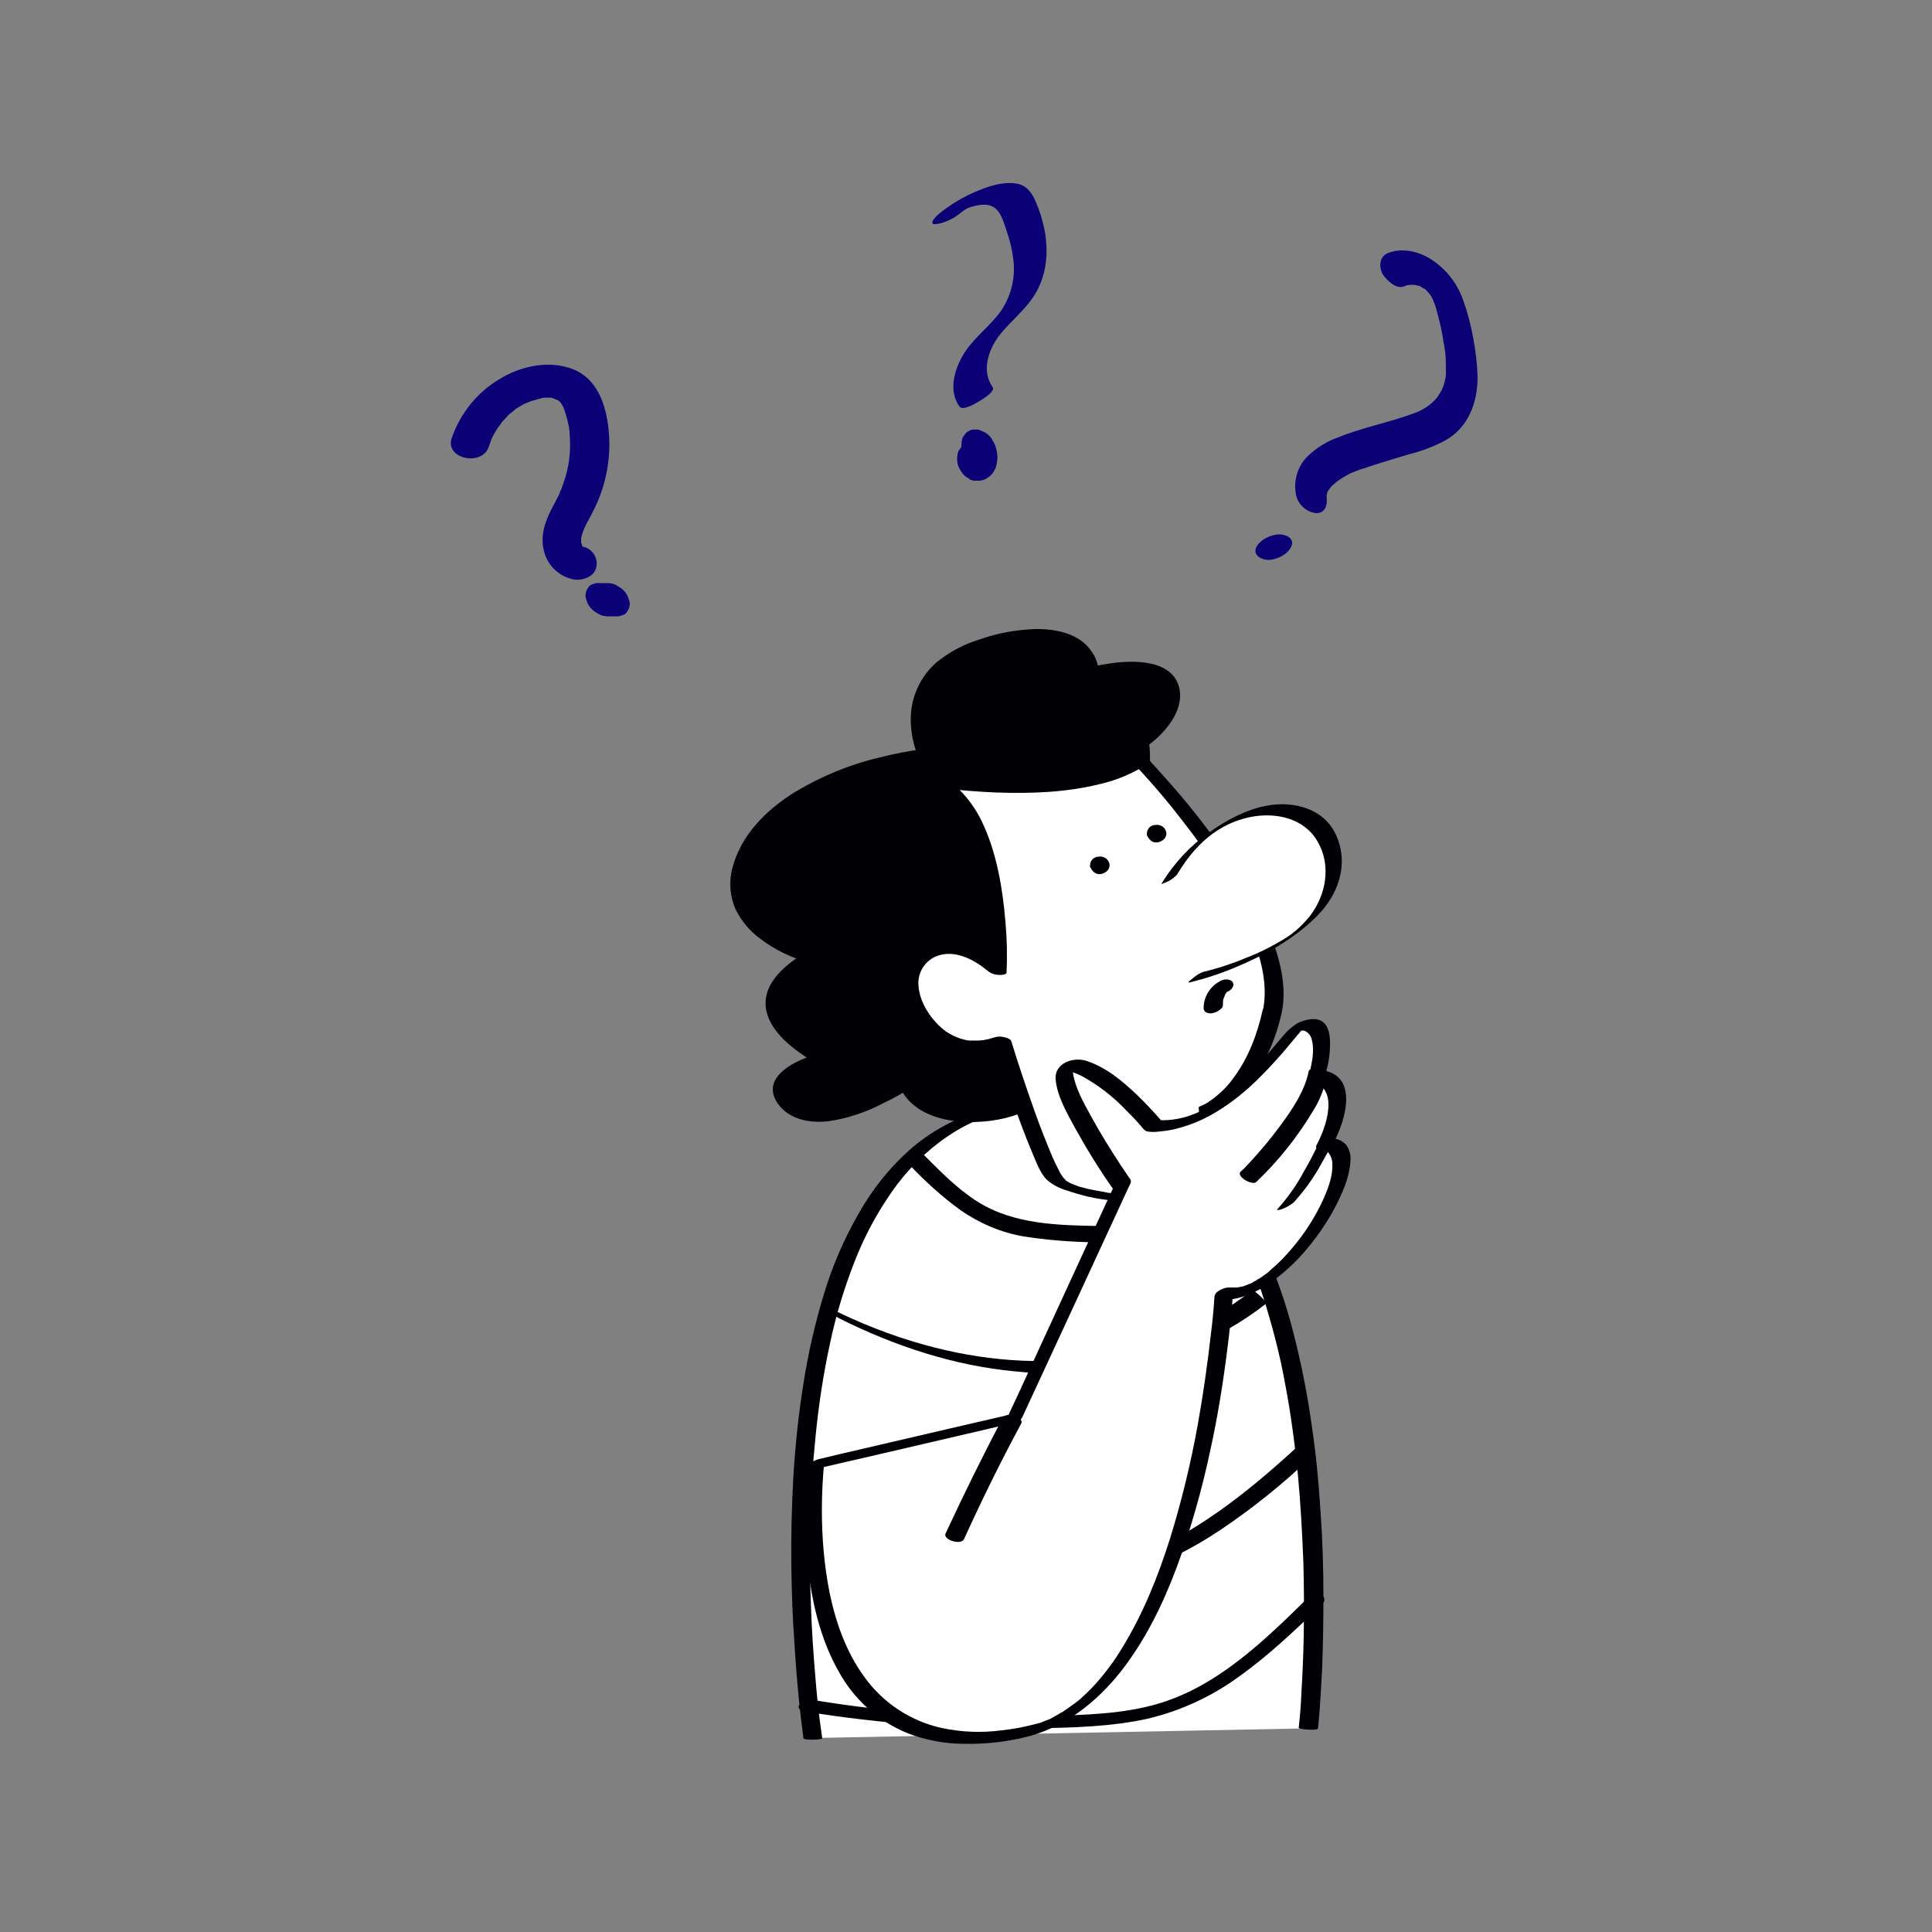 <svg width="429" height="429" viewBox="0 0 429 429" fill="none" xmlns="http://www.w3.org/2000/svg">
<rect x="0" y="0" width="429" height="429" fill="#808080" stroke="none"/>
<g clip-path="url(#clip0_36_1363)">
<path d="M180.437 385.928C180.437 385.928 159.76 247.19 232.261 244.787C304.762 242.385 290.347 383.783 290.347 383.783" fill="white"/>
<path d="M182.582 386.014C182.411 384.813 182.239 383.526 182.068 382.325C181.639 378.979 181.295 375.547 181.038 372.2C180.609 367.224 180.266 362.162 180.094 357.1C179.837 351.008 179.751 344.916 179.923 338.738C180.008 332.046 180.437 325.354 181.124 318.661C181.81 311.797 182.84 305.019 184.298 298.327C185.671 291.806 187.645 285.371 190.133 279.193C192.449 273.445 195.538 267.953 199.228 262.977C202.831 258.258 207.207 254.225 212.269 251.137C217.589 247.962 223.509 246.074 229.687 245.388C231.231 245.216 232.775 245.131 234.32 245.131H235.092H235.778C236.293 245.131 235.693 245.131 236.036 245.131C236.379 245.131 236.808 245.131 237.237 245.216C237.409 245.216 237.666 245.216 237.838 245.302H238.181C239.639 245.474 241.184 245.731 242.642 245.989C244.015 246.332 245.474 246.675 246.847 247.19C252.338 249.077 257.4 252.08 261.69 256.027C266.066 260.146 269.755 264.865 272.672 270.098C275.847 275.675 278.421 281.596 280.394 287.687C282.454 294.122 284.17 300.643 285.371 307.336C286.658 314.028 287.516 320.72 288.202 327.499C288.803 333.934 289.146 340.283 289.403 346.718C289.575 352.295 289.575 357.786 289.489 363.363C289.403 367.567 289.232 371.771 288.974 375.89C288.889 378.206 288.717 380.523 288.46 382.84C288.46 383.183 288.374 383.44 288.374 383.698C288.374 383.955 292.578 384.384 292.664 383.783C292.75 382.496 292.921 381.295 293.007 380.008C293.264 376.576 293.436 373.23 293.608 369.798C293.779 364.736 293.865 359.674 293.865 354.611C293.865 348.52 293.693 342.342 293.264 336.25C292.835 329.472 292.235 322.78 291.205 316.087C290.261 309.309 288.889 302.531 287.173 295.838C285.542 289.403 283.312 283.054 280.566 276.962C278.078 271.3 274.817 265.98 270.956 261.175C263.234 251.394 251.651 245.302 239.21 244.616C232.003 243.929 224.71 244.616 217.76 246.589C211.926 248.391 206.521 251.308 201.973 255.341C197.426 259.373 193.651 264.178 190.648 269.498C187.387 275.161 184.813 281.167 182.926 287.43C180.952 293.951 179.408 300.643 178.378 307.421C177.263 314.285 176.576 321.235 176.147 328.099C175.804 334.62 175.633 341.227 175.718 347.747C175.804 353.496 175.976 359.159 176.405 364.907C176.662 369.197 177.005 373.487 177.434 377.777C177.692 380.18 177.949 382.582 178.292 384.985L178.378 385.928C178.378 386.529 182.582 386.272 182.582 386.014Z" fill="#000005"/>
<path d="M201.716 239.983C201.716 239.983 182.668 252.509 175.89 245.474C169.112 238.438 183.269 235.006 183.269 235.006C183.269 235.006 160.875 224.11 180.695 212.355C180.695 212.355 157.786 206.521 166.709 188.674C175.633 170.828 206.349 167.567 206.349 167.567C206.349 167.567 197.941 149.12 220.42 142.771C242.9 136.422 242.299 149.807 242.299 149.807C242.299 149.807 256.628 145.603 259.631 151.866C262.634 158.129 253.367 164.908 253.367 164.908C253.367 164.908 256.971 184.899 237.151 189.875L228.485 220.334C228.485 220.334 238.352 226.169 234.92 237.666C231.488 249.163 205.663 252.338 201.716 239.983Z" fill="#000005"/>
<path d="M200.257 238.953C195.796 241.956 190.905 244.273 185.671 245.731C184.899 245.903 184.127 246.074 183.269 246.16C182.84 246.246 182.411 246.246 182.068 246.246C181.896 246.246 181.639 246.246 181.467 246.246C181.896 246.246 181.295 246.246 181.124 246.246L180.437 246.16C180.008 246.16 180.695 246.246 180.266 246.16L179.751 246.074L179.494 245.989C179.15 245.903 179.751 246.074 179.494 245.989C178.893 245.817 178.292 245.474 177.863 245.045C176.92 244.273 175.976 242.814 176.233 241.441C176.576 240.326 177.263 239.382 178.292 238.781C178.378 238.696 178.807 238.438 179.15 238.267C179.494 238.095 179.923 237.838 180.266 237.666C180.609 237.494 180.952 237.323 181.295 237.237L181.81 237.065C181.467 237.237 181.896 237.065 181.982 236.98C182.668 236.722 183.44 236.465 184.213 236.293C185.671 235.95 185.585 234.663 184.384 234.062L183.784 233.805C183.526 233.719 183.097 233.462 183.526 233.719L182.668 233.204C181.21 232.346 179.837 231.317 178.55 230.201C177.177 229 176.062 227.542 175.204 225.911C174.346 224.281 174.26 222.308 174.86 220.592C176.062 217.417 179.15 215.186 181.982 213.556C183.355 212.784 182.325 211.583 181.21 211.325C180.952 211.24 180.695 211.154 180.437 211.154C180.18 211.154 179.408 210.811 180.094 211.068L178.979 210.639C178.121 210.296 177.177 209.867 176.319 209.438C175.375 209.009 174.431 208.494 173.573 207.893C169.198 205.062 166.023 200.686 166.709 195.023C167.567 188.074 172.801 182.411 178.378 178.636C183.784 175.204 189.79 172.63 196.053 171.085C197.512 170.742 198.884 170.313 200.343 170.056C200.944 169.884 201.544 169.798 202.231 169.712L203.089 169.541L203.432 169.455C204.461 169.283 205.577 169.112 206.606 169.026C207.207 168.94 208.666 168.511 208.237 167.567C205.834 162.334 206.177 155.47 209.953 150.751C214.071 145.603 221.45 143.543 227.713 142.685C229.172 142.514 230.545 142.428 232.003 142.514C232.261 142.514 232.604 142.514 232.861 142.6C233.119 142.685 233.719 142.685 233.548 142.685C233.376 142.685 234.062 142.771 234.148 142.857C234.406 142.943 234.663 143.029 235.006 143.114C235.521 143.286 234.92 143.029 235.349 143.2L235.95 143.458L236.465 143.715C236.036 143.543 236.636 143.801 236.808 143.887C237.151 144.144 237.409 144.316 237.752 144.573C237.409 144.316 237.838 144.659 237.923 144.745L238.352 145.174C238.61 145.431 238.781 145.774 239.039 146.117C239.039 146.203 239.125 146.375 239.039 146.032L239.21 146.289L239.382 146.718C239.639 147.233 239.811 147.833 239.897 148.348C239.897 148.434 239.983 148.606 239.983 148.691C239.983 148.606 240.068 149.035 239.983 148.691C239.983 148.777 239.983 149.035 240.068 149.206C240.068 149.378 240.068 149.549 240.068 149.721C239.983 151.094 242.299 151.351 243.157 151.094C244.358 150.751 245.56 150.493 246.761 150.236C246.503 150.322 247.104 150.15 246.761 150.236L247.104 150.15C247.447 150.064 247.705 150.064 247.962 150.064C248.563 149.978 249.249 149.893 249.85 149.893C250.45 149.893 251.222 149.807 251.566 149.807C251.909 149.807 252.767 149.893 253.367 149.893L253.882 149.978H253.968C254.225 150.064 254.483 150.064 254.74 150.15L255.169 150.236C254.826 150.15 255.169 150.236 255.255 150.236C255.512 150.322 255.856 150.493 256.113 150.579C255.941 150.493 256.456 150.836 256.542 150.922C256.714 151.008 256.799 151.18 256.971 151.351C257.314 151.78 257.572 152.295 257.743 152.81C258.601 155.47 257.143 158.215 255.598 160.189C254.397 161.647 253.024 163.02 251.48 164.135C251.222 164.393 251.051 164.736 251.137 165.079V165.251C251.137 165.594 251.137 164.908 251.137 165.422C251.137 165.937 251.222 166.538 251.308 167.053C251.394 168.94 251.308 170.828 250.965 172.63C250.279 177.863 247.361 182.582 242.986 185.585C241.613 186.529 240.068 187.301 238.524 187.816C237.323 188.245 235.178 188.331 234.749 189.704C234.406 190.905 234.062 192.106 233.719 193.222L229.343 208.666L226.083 219.991C225.997 220.334 226.426 220.849 226.598 220.935C227.198 221.278 227.799 221.707 228.314 222.222C228.4 222.308 228.743 222.565 228.485 222.394L228.914 222.737C229.258 223.08 229.515 223.337 229.772 223.681C230.373 224.367 230.888 225.139 231.403 225.911C233.633 229.687 233.977 235.092 231.832 238.953C230.03 242.042 226.598 244.101 223.423 245.131C221.536 245.817 219.562 246.16 217.589 246.332C216.645 246.418 215.787 246.418 214.843 246.418C214.328 246.418 213.814 246.332 213.299 246.332L212.527 246.246H212.355L212.012 246.16C211.497 246.074 210.896 245.903 210.382 245.817C210.124 245.731 209.953 245.731 209.695 245.645C209.438 245.56 209.953 245.731 209.609 245.645L209.266 245.474C208.408 245.131 207.55 244.702 206.778 244.187C205.234 243.071 204.118 241.527 203.518 239.811C203.003 238.181 198.713 238.352 199.313 240.154C202.402 249.506 215.101 250.193 223.08 248.305C227.284 247.276 231.66 245.302 234.406 241.956C237.666 238.009 238.181 232.089 236.207 227.37C234.835 224.11 232.604 221.364 229.601 219.476L230.116 220.42L237.666 193.736L238.781 189.961L237.666 190.991C243.929 189.361 249.678 185.843 252.767 179.923C254.654 176.062 255.512 171.857 255.341 167.567C255.341 166.624 255.255 165.594 255.083 164.65L254.826 165.594C258.601 162.848 262.977 157.872 261.862 152.81C260.403 146.375 251.566 146.546 246.503 147.319C244.616 147.576 242.728 147.919 240.926 148.52L244.015 149.893C244.015 148.005 243.5 146.203 242.385 144.659C239.725 140.626 234.32 139.597 229.772 139.682C225.654 139.854 221.621 140.54 217.76 141.913C214.243 142.943 210.982 144.659 208.065 146.975C204.376 150.15 202.231 154.783 202.231 159.674C202.231 162.419 202.745 165.165 203.775 167.739L205.405 166.28C202.059 166.709 198.713 167.31 195.452 168.168C188.76 169.712 182.325 172.372 176.491 175.89C170.141 179.837 164.479 185.414 162.591 192.878C161.819 195.881 162.076 199.142 163.363 201.973C164.65 204.547 166.452 206.692 168.769 208.408C172.029 210.896 175.718 212.698 179.665 213.728L178.893 211.497C174.088 214.328 168.425 219.047 170.399 225.311C171.686 229.258 175.289 232.261 178.636 234.491C179.579 235.178 180.609 235.693 181.724 236.207L181.896 233.977C177.177 235.092 168.511 239.039 172.715 245.045C175.204 248.563 179.665 249.421 183.784 248.992C188.074 248.391 192.192 247.018 195.967 245.045C198.37 243.929 200.6 242.642 202.831 241.184C205.319 239.639 201.716 238.009 200.257 238.953Z" fill="#000005"/>
<path d="M282.454 224.539C287.087 203.518 253.024 168.683 253.024 168.683C239.725 178.207 209.609 174.002 209.609 174.002C222.823 184.47 221.278 215.358 221.278 215.358C209.781 205.748 196.739 212.269 203.518 223.852C210.296 235.435 222.479 231.145 222.479 231.145C222.479 231.145 230.716 257.572 234.234 261.776C237.752 265.98 271.814 273.445 268.211 246.418C268.211 246.418 278.421 242.9 282.454 224.539Z" fill="white"/>
<path d="M284.599 224.882C285.542 220.334 284.77 215.615 283.397 211.24C281.681 206.092 279.451 201.201 276.619 196.654C271.557 188.331 265.637 180.437 259.116 173.144C257.743 171.6 256.37 170.056 254.912 168.511C253.796 167.653 252.252 167.482 251.051 168.082C245.474 172.029 238.095 173.144 231.488 173.659C225.397 174.088 219.219 174.002 213.127 173.402L211.583 173.23H211.24H211.411L210.896 173.144L209.867 173.059C209.524 172.973 206.692 173.059 207.808 174.002C213.299 178.464 215.873 185.757 217.331 192.449C218.618 198.627 219.305 204.89 219.305 211.154C219.305 212.441 219.305 213.728 219.219 215.015L223.252 215.272C219.047 211.84 213.728 209.524 208.237 209.867C204.461 210.124 200.6 212.012 199.742 215.959C198.799 220.506 201.887 225.397 205.062 228.228C208.322 231.059 212.527 232.69 216.817 232.775C219.305 232.947 221.793 232.604 224.195 231.832L220.334 230.974C221.879 235.778 223.423 240.583 225.139 245.388C226.426 248.906 227.713 252.424 229.172 255.856C230.03 257.829 230.888 260.403 232.432 261.947C233.805 263.149 235.349 263.921 237.151 264.436C239.725 265.294 242.299 265.98 244.959 266.323C250.622 267.181 257.057 267.095 262.291 264.607C265.122 263.32 267.439 261.089 268.811 258.344C270.613 254.74 270.699 250.622 270.184 246.675L269.841 247.018C271.3 246.418 272.587 245.645 273.702 244.616C276.791 241.956 279.279 238.696 280.995 235.006C282.625 231.832 283.826 228.4 284.599 224.882C284.856 223.766 280.652 222.994 280.394 224.195C279.193 229.601 277.22 234.92 273.874 239.382C272.243 241.699 270.098 243.586 267.782 245.045C267.353 245.302 266.924 245.474 266.495 245.645C266.323 245.731 266.152 245.817 266.152 245.989C266.924 251.995 265.98 258.687 260.575 262.291C258.43 263.663 256.113 264.436 253.625 264.779C253.11 264.865 253.282 264.865 252.938 264.865L251.909 264.95C251.222 265.036 250.536 265.036 249.85 265.036H249.163C248.906 265.036 248.563 265.036 248.305 265.036C247.619 265.036 246.847 264.95 246.16 264.865C246.761 264.95 245.903 264.865 245.731 264.779L244.787 264.607C244.101 264.521 243.5 264.35 242.9 264.264C242.385 264.178 242.728 264.264 242.9 264.264L242.471 264.178L241.613 264.007C241.098 263.835 240.583 263.749 239.983 263.578L239.639 263.492C239.725 263.492 240.154 263.663 239.639 263.492L238.953 263.234C238.524 263.063 238.095 262.891 237.666 262.72C237.237 262.548 237.923 262.891 237.494 262.634L237.065 262.376C236.894 262.291 236.808 262.205 236.636 262.119C236.465 262.033 236.293 261.862 236.722 262.119L236.551 261.947C236.036 261.518 235.693 260.918 235.349 260.317C234.749 259.202 234.234 258.086 233.719 256.971C232.346 253.711 231.059 250.45 229.858 247.104C227.971 241.784 226.169 236.465 224.539 231.145C224.367 230.63 223.252 230.373 222.908 230.287C222.222 230.116 221.45 230.116 220.763 230.373C220.42 230.459 221.192 230.287 220.763 230.373C220.334 230.459 220.163 230.545 219.905 230.63C219.648 230.716 219.133 230.802 218.704 230.888C218.533 230.888 218.447 230.974 218.275 230.974C217.932 230.974 217.589 231.059 217.331 231.059C217.246 231.059 216.388 231.059 216.817 231.059C216.473 231.059 216.13 231.059 215.787 231.059H215.272C215.701 231.059 215.272 231.059 215.186 231.059L214.672 230.974L214.243 230.888C212.784 230.545 211.411 229.944 210.124 229.086C207.035 226.855 204.204 222.823 203.947 218.876C203.689 215.873 205.491 213.127 208.322 212.183C212.269 210.896 216.388 213.127 219.476 215.701C220.163 216.216 220.935 216.473 221.793 216.473C222.136 216.473 223.423 216.559 223.509 215.959C223.681 212.183 223.595 208.408 223.252 204.633C222.651 197.512 221.45 190.133 218.533 183.526C216.988 179.923 214.672 176.662 211.669 174.088L209.609 175.032C213.47 175.547 217.417 175.804 221.278 175.976C228.829 176.233 236.551 175.976 243.929 174.174C247.876 173.316 251.737 171.686 255.083 169.455L251.222 169.026C255.169 173.144 258.859 177.434 262.291 181.896C268.811 190.219 275.075 199.228 278.593 209.266C280.309 214.071 281.51 219.391 280.394 224.539C280.137 225.311 284.341 226.083 284.599 224.882Z" fill="#000005"/>
<path d="M242.042 192.449C242.042 192.449 242.986 194.938 245.216 193.822C247.447 192.707 246.16 189.875 243.929 190.219C242.9 190.219 242.042 191.077 242.042 192.192C242.042 192.192 242.042 192.364 242.042 192.449Z" fill="#000005"/>
<path d="M254.654 185.414C254.654 185.414 255.598 187.902 257.829 186.787C260.06 185.671 258.773 182.84 256.542 183.183C255.512 183.183 254.654 184.041 254.654 185.156C254.654 185.242 254.654 185.328 254.654 185.414Z" fill="#000005"/>
<path d="M265.723 216.988C265.723 216.988 296.954 209.609 296.267 192.192C295.581 174.775 271.385 175.804 259.802 195.195" fill="white"/>
<path d="M264.007 218.189C267.524 217.331 270.956 216.216 274.217 214.843C280.823 212.098 287.43 208.494 292.492 203.346C297.125 198.713 299.528 192.02 296.782 185.671C294.208 179.579 287.344 177.778 281.338 178.893C276.705 179.751 272.415 182.068 268.64 184.727C264.35 187.73 260.66 191.677 257.915 196.225C257.743 196.482 259.288 195.71 259.373 195.71C260.146 195.281 260.918 194.766 261.433 194.08C265.294 187.645 270.442 182.84 277.82 181.381C283.312 180.352 289.575 181.639 292.578 186.872C295.667 192.192 294.466 198.799 290.776 203.518C289.832 204.633 288.889 205.663 287.773 206.606C287.344 206.95 286.915 207.293 286.572 207.55L286.057 207.893C286.4 207.636 285.886 208.065 285.8 208.065L285.457 208.322H285.371L285.028 208.58C282.711 209.953 280.309 211.24 277.735 212.269C274.303 213.728 270.871 214.929 267.267 215.787C266.409 216.044 265.637 216.559 264.95 217.16C264.607 217.417 264.264 217.675 263.921 218.018C264.092 217.932 263.835 218.275 264.007 218.189Z" fill="#000005"/>
<path d="M271.557 223.08C271.557 222.651 271.557 222.222 271.643 221.793L271.557 222.222C271.643 221.707 271.9 221.278 272.072 220.849L271.814 221.192C271.986 220.849 272.243 220.506 272.501 220.249L272.158 220.592C272.329 220.334 272.587 220.163 272.844 219.991L272.415 220.334C272.501 220.249 272.672 220.163 272.844 220.077C273.273 219.82 273.616 219.476 273.788 219.047C273.959 218.704 273.874 218.275 273.616 217.932C272.844 217.246 271.557 217.417 270.785 217.932C268.64 219.133 267.267 221.364 267.267 223.852C267.267 224.882 268.468 225.139 269.24 224.968C269.755 224.882 270.356 224.624 270.785 224.281C271.3 223.938 271.557 223.595 271.557 223.08Z" fill="#000005"/>
<path d="M202.145 258.859C205.577 262.462 209.266 265.808 213.299 268.726C217.503 271.643 222.308 273.702 227.37 274.56C232.432 275.332 237.58 275.761 242.728 275.847C247.619 276.104 252.509 275.847 257.314 275.246C262.634 274.56 267.696 272.758 272.158 269.755C272.844 269.24 273.016 268.211 272.501 267.524C272.415 267.439 272.329 267.353 272.243 267.267C271.385 266.495 270.184 266.409 269.24 267.095C261.947 272.072 252.767 272.501 244.187 272.243C234.92 272.072 225.139 271.9 217.074 266.838C212.612 264.007 208.923 260.231 205.234 256.542C203.689 254.826 200.257 256.885 202.145 258.859Z" fill="#000005"/>
<path d="M186.358 292.75C198.541 298.841 211.669 303.217 225.311 304.504C238.095 305.877 250.965 304.247 262.977 299.699C269.584 297.211 275.761 293.693 281.338 289.318C281.338 289.318 278.507 286.229 277.992 286.572C268.125 294.208 256.542 299.27 244.187 301.158C231.145 303.303 217.76 302.102 205.148 298.584C197.769 296.525 190.562 293.693 183.698 290.176C182.926 289.832 184.041 290.862 184.127 290.948C184.813 291.72 185.585 292.321 186.358 292.75Z" fill="#000005"/>
<path d="M182.926 354.611C198.284 355.555 213.642 356.327 228.914 354.611C236.379 353.753 243.844 352.123 250.965 349.721C258.086 347.233 264.779 343.886 271.042 339.682C278.078 334.963 284.684 329.644 290.862 323.809C292.492 322.265 288.631 320.72 287.43 321.836C276.619 331.703 264.95 340.969 251.137 346.203C237.323 351.437 222.308 352.81 207.636 352.81C199.142 352.81 190.733 352.295 182.239 351.78C181.467 351.78 180.352 352.209 180.523 353.153C180.695 354.097 182.153 354.611 182.926 354.611Z" fill="#000005"/>
<path d="M178.55 380.008C195.538 382.754 212.698 384.041 229.858 383.783C238.181 383.612 246.675 383.44 254.826 381.638C262.119 379.922 268.983 376.748 274.989 372.372C281.767 367.567 287.773 361.819 293.693 356.07C294.122 355.641 294.208 354.955 293.865 354.526C293.693 354.354 293.522 354.268 293.35 354.182C292.321 353.839 291.205 354.097 290.347 354.869C280.652 364.393 270.098 374.689 256.628 378.464C248.992 380.609 240.926 380.78 233.033 381.038C224.71 381.295 216.388 381.124 208.065 380.609C198.713 380.008 189.446 378.979 180.266 377.434C179.236 377.263 178.121 377.692 177.52 378.55C176.92 379.236 177.778 379.922 178.55 380.008Z" fill="#000005"/>
<path d="M225.139 315.058L249.163 262.977C242.213 253.11 231.231 234.663 238.867 236.379C246.503 238.095 256.199 249.764 256.199 249.764C273.187 250.536 286.057 228.743 288.631 227.799C296.353 224.968 292.406 238.696 292.406 238.696C301.415 240.24 294.294 253.796 294.294 253.796C306.22 253.968 286.229 288.803 271.9 287.087C271.9 287.087 266.581 376.576 227.456 384.727C172.115 396.224 181.295 325.268 181.295 325.268L225.139 315.058Z" fill="white"/>
<path d="M227.027 314.629L237.752 291.463L250.708 263.406C250.879 263.149 250.965 262.891 251.051 262.634C251.222 262.291 251.051 261.862 250.793 261.604C250.193 260.746 249.592 259.802 248.992 258.944C246.589 255.255 244.273 251.566 242.128 247.619C240.583 244.787 238.781 241.613 238.267 238.352C238.181 237.923 238.181 237.409 238.267 236.98C238.267 237.065 238.267 236.636 238.352 236.636C238.267 236.636 238.181 236.894 238.095 236.98C237.666 237.323 237.237 237.58 236.722 237.752C236.293 237.752 237.065 237.666 236.722 237.752C237.151 237.752 236.379 237.666 236.808 237.752C237.065 237.752 237.409 237.838 237.666 237.923C238.524 238.181 239.382 238.524 240.24 238.953C243.844 240.926 247.19 243.5 250.021 246.503C251.051 247.533 252.166 248.648 253.11 249.764C253.539 250.193 254.054 251.051 254.654 251.222C255.598 251.394 256.628 251.394 257.657 251.222C258.773 251.137 259.802 250.965 260.918 250.708C263.063 250.193 265.208 249.421 267.181 248.477C270.871 246.675 274.217 244.273 277.306 241.527C279.965 239.125 282.454 236.465 284.856 233.719L287.516 230.545C287.859 230.116 288.202 229.687 288.545 229.343L288.717 229.086C288.46 229.343 288.974 228.743 288.717 229.086L289.232 228.657C289.403 228.485 289.747 228.228 289.146 228.657C289.661 228.314 288.46 229 288.545 229C288.889 228.829 289.318 228.743 289.747 228.914C290.519 229.258 291.119 230.03 291.291 230.888C291.892 233.119 291.377 235.693 290.862 237.923C290.776 238.267 290.69 238.696 290.605 239.039C290.605 239.21 290.347 239.897 290.519 239.21C290.433 239.639 290.433 239.983 290.948 240.068C297.64 241.355 294.466 250.364 292.321 254.311C291.977 254.998 292.664 255.169 293.179 255.169C292.835 255.169 293.522 255.255 293.693 255.255C293.865 255.255 294.037 255.341 294.122 255.341C294.466 255.512 294.723 255.684 294.98 255.941C295.495 256.628 295.838 257.486 295.838 258.344C296.01 261.004 294.98 263.663 293.951 266.066C291.72 271.042 288.631 275.504 284.856 279.451C284.17 280.137 283.569 280.738 282.883 281.338C282.539 281.596 282.282 281.853 281.939 282.196C281.424 282.625 281.596 282.539 281.081 282.883C280.566 283.226 280.309 283.483 279.88 283.741L279.279 284.084C278.936 284.255 279.451 283.998 279.022 284.255C278.593 284.513 278.249 284.684 277.82 284.942L277.563 285.028C277.306 285.199 277.906 284.856 277.563 285.028L276.962 285.285L276.276 285.542C275.933 285.628 276.533 285.542 276.019 285.628C275.504 285.714 275.246 285.8 274.817 285.886C275.161 285.8 274.646 285.886 274.56 285.886H274.045C273.702 285.886 273.359 285.886 273.016 285.886C271.986 285.8 269.755 286.658 269.669 287.945C269.498 290.69 269.24 293.436 268.897 296.096C268.125 302.874 267.181 309.566 265.98 316.259C264.436 324.839 262.376 333.333 259.802 341.656C257.143 350.064 253.796 358.387 249.163 365.937C248.134 367.653 247.018 369.283 245.817 370.828C245.216 371.6 244.616 372.372 244.015 373.058C243.415 373.745 242.728 374.517 242.213 375.032C241.527 375.718 240.841 376.405 240.154 377.005C239.811 377.348 239.468 377.606 239.125 377.863L238.696 378.206L238.181 378.55C237.409 379.15 236.636 379.665 235.864 380.18L235.521 380.351C235.778 380.18 235.178 380.523 235.092 380.609C234.663 380.866 234.32 381.038 233.891 381.295C233.462 381.553 233.119 381.724 232.69 381.896C233.204 381.638 232.518 381.982 232.432 381.982L231.746 382.239C231.317 382.411 230.974 382.582 230.545 382.668C230.459 382.668 229.772 382.925 230.201 382.754L229.515 382.925C227.198 383.526 224.882 383.955 222.479 384.212C218.018 384.813 213.556 384.641 209.095 383.698C202.145 382.153 196.053 378.121 191.935 372.372C187.902 366.881 185.585 360.274 184.213 353.668C183.011 347.662 182.497 341.484 182.497 335.306C182.497 331.789 182.668 328.271 183.011 324.839C183.011 324.667 183.011 324.496 183.097 324.324L180.609 326.297L195.452 322.865L219.047 317.374L224.453 316.087C225.482 316.087 226.684 315.487 227.027 314.629C227.37 313.685 226.34 313.685 225.74 313.771L210.896 317.203L187.301 322.694L181.896 323.981C181.038 324.152 179.494 324.925 179.408 325.954C179.065 328.528 178.893 331.102 178.893 333.676C178.721 339.596 179.065 345.431 179.837 351.265C180.866 358.129 182.754 364.993 186.186 371.085C189.618 377.348 195.023 382.239 201.63 384.899C205.663 386.443 209.953 387.215 214.243 387.215C219.219 387.301 224.195 386.701 228.914 385.414C236.98 383.097 243.586 377.777 248.734 371.342C254.225 364.393 258.172 356.327 261.261 348.091C264.436 339.511 266.924 330.673 268.811 321.75C270.442 314.285 271.643 306.735 272.587 299.099C273.101 295.066 273.53 291.034 273.788 287.001C273.788 286.829 273.788 286.658 273.788 286.486L270.442 288.545C274.303 288.974 277.992 287.43 281.167 285.457C284.599 283.14 287.687 280.394 290.347 277.134C293.007 273.959 295.324 270.442 297.125 266.752C298.498 263.921 299.785 260.746 299.871 257.572C299.957 256.37 299.614 255.169 298.927 254.225C297.983 253.196 296.696 252.681 295.324 252.767L296.182 253.625C298.756 248.734 301.673 239.125 293.865 237.666L294.294 238.524C295.066 236.122 295.409 233.548 295.324 231.059C295.238 229.601 294.98 227.885 293.779 226.941C292.235 225.74 289.661 226.426 288.116 227.198C287.001 227.885 285.971 228.743 285.113 229.772C283.998 231.059 282.968 232.346 281.853 233.633C278.936 237.151 275.675 240.326 272.158 243.243C267.782 246.589 262.977 248.992 257.228 248.734L258.086 249.077C256.285 247.018 254.397 244.959 252.424 243.071C249.163 239.983 245.474 236.894 241.098 235.521C238.181 234.663 234.062 236.122 234.406 239.725C234.749 243.415 236.894 247.104 238.61 250.279C241.27 255.083 244.101 259.717 247.276 264.178V263.578L239.125 281.252L226.255 309.223L223.252 315.658C222.823 316.516 224.024 316.602 224.539 316.43C225.568 316.087 226.512 315.487 227.027 314.629Z" fill="#000005"/>
<path d="M277.134 261.261C277.134 261.261 290.519 248.134 292.406 238.781L277.134 261.261Z" fill="white"/>
<path d="M278.936 262.462C283.912 257.743 288.202 252.338 291.72 246.418C293.007 244.358 293.865 242.128 294.466 239.725C294.809 238.267 290.862 236.722 290.605 237.838C289.747 242.128 287.173 245.989 284.684 249.421C282.368 252.595 279.88 255.598 277.22 258.43C276.705 259.03 276.104 259.631 275.504 260.146C274.388 261.175 277.992 263.32 278.936 262.462Z" fill="#000005"/>
<path d="M294.294 253.882C294.294 253.882 289.918 263.149 285.457 267.61L294.294 253.882Z" fill="white"/>
<path d="M292.406 254.74C291.548 256.456 290.69 258.172 289.661 259.888C288.031 262.977 286.057 265.808 283.741 268.382C283.14 268.983 284.513 268.554 284.684 268.468C285.628 268.125 286.486 267.61 287.258 267.01C289.661 264.35 291.72 261.518 293.436 258.344C294.38 256.628 295.409 254.912 296.267 253.11C296.439 252.681 294.809 253.367 294.723 253.367C294.208 253.625 293.779 253.882 293.264 254.14C293.007 254.225 292.578 254.483 292.406 254.74Z" fill="#000005"/>
<path d="M222.651 314.886C218.189 323.294 213.985 331.874 209.953 340.54C209.352 341.913 213.385 343.2 214.071 341.741C218.018 333.076 222.222 324.496 226.769 316.087C227.456 314.714 223.509 313.342 222.651 314.886Z" fill="#000005"/>
<path d="M108.537 99.185C108.709 98.67 108.88 98.241 109.052 97.726C109.138 97.469 109.309 97.126 109.395 96.868C109.309 97.04 109.052 97.555 109.395 96.954C109.91 95.924 110.51 94.981 111.197 94.123L111.54 93.608C112.226 92.836 110.939 94.208 111.712 93.436C112.055 93.093 112.398 92.75 112.655 92.407C112.913 92.063 113.428 91.72 113.857 91.377C114.028 91.205 114.286 91.034 114.457 90.862C114.629 90.691 115.315 90.09 114.629 90.776C115.487 90.176 116.345 89.661 117.289 89.318L117.975 89.06C117.031 89.404 118.576 88.803 117.975 89.06C118.576 88.889 119.176 88.717 119.777 88.546L120.377 88.374C120.377 88.374 121.493 88.202 120.806 88.288C120.12 88.374 121.235 88.288 121.235 88.288H121.922H122.265C122.78 88.288 122.694 88.288 122.179 88.288C122.437 88.288 122.608 88.374 122.866 88.46C123.123 88.546 123.981 88.889 123.123 88.546C123.466 88.717 123.724 88.803 124.067 88.975C123.38 88.546 123.981 88.889 124.153 89.06C124.324 89.232 124.753 89.747 124.238 89.06C124.582 89.489 124.839 89.918 125.096 90.433C125.182 90.605 125.44 91.034 125.096 90.433C125.182 90.691 125.354 91.034 125.44 91.377C125.611 91.978 125.783 92.492 125.954 93.093C126.04 93.608 126.212 94.123 126.298 94.637C126.469 95.839 126.212 93.951 126.383 95.152L126.469 95.924C126.555 97.297 126.641 98.67 126.555 100.043C126.555 100.643 126.469 101.33 126.383 101.93C126.383 102.188 126.298 102.445 126.298 102.703C126.383 101.93 126.212 103.132 126.212 103.217C125.954 104.419 125.697 105.62 125.268 106.821C125.096 107.422 124.839 108.022 124.667 108.537C124.496 108.88 124.324 109.223 124.238 109.567C124.238 109.652 123.895 110.253 124.238 109.652C123.638 110.854 122.951 112.055 122.351 113.256C120.892 116.173 119.948 119.176 120.806 122.437C121.579 125.525 124.067 127.928 127.156 128.614C129.129 129.043 131.875 128.185 132.389 126.04C132.904 123.981 131.617 121.922 129.558 121.407C129.472 121.407 129.472 121.407 129.386 121.407C128.443 121.235 130.244 121.836 129.386 121.407C128.528 120.978 129.987 121.75 129.472 121.493C128.786 121.064 129.558 121.579 129.558 121.579C129.386 121.407 129.215 121.15 129.129 120.892C129.215 121.493 129.301 121.321 129.215 120.978C129.215 120.806 128.872 120.292 128.957 120.206L129.043 120.635C129.043 120.463 129.043 120.377 129.043 120.206C129.043 119.863 129.043 119.519 129.043 119.262C129.043 120.034 129.043 119.348 129.129 119.09C129.215 118.833 129.301 118.49 129.386 118.232C129.472 117.975 129.644 117.546 129.815 117.203C130.073 116.516 129.901 116.945 129.815 117.117C130.416 115.83 131.188 114.629 131.789 113.342C134.449 108.108 135.65 102.188 135.221 96.353C134.792 90.776 133.076 84.341 127.327 82.025C122.008 79.88 115.658 81.253 110.939 84.17C105.963 87.087 102.188 91.806 100.3 97.297C98.756 101.93 107.078 103.646 108.537 99.185Z" fill="#0C0077"/>
<path d="M134.878 129.472H132.99C132.561 129.386 132.046 129.558 131.617 129.73C131.188 129.815 130.845 130.073 130.588 130.502C130.33 130.845 130.159 131.274 130.073 131.703C129.987 132.132 129.987 132.647 130.159 133.076L130.502 134.02C130.845 134.706 131.36 135.307 131.96 135.736L132.904 136.336C133.505 136.679 134.191 136.851 134.878 136.851H136.851C137.28 136.937 137.795 136.765 138.224 136.594C138.653 136.508 138.996 136.25 139.253 135.821C139.511 135.478 139.682 135.049 139.768 134.62C139.854 134.191 139.854 133.676 139.682 133.247L139.339 132.304C138.996 131.617 138.481 131.017 137.881 130.588L136.937 129.987C136.336 129.644 135.65 129.472 134.878 129.472Z" fill="#0C0077"/>
<path d="M213.299 47.276L213.814 46.847C213.213 47.362 213.814 46.847 213.985 46.761C214.157 46.675 214.757 46.332 214.243 46.589C213.728 46.847 214.672 46.332 214.672 46.332C213.556 46.761 215.53 45.989 214.586 46.332L215.272 46.075C215.272 46.075 216.302 45.731 215.787 45.903C217.331 45.474 219.219 45.045 220.763 46.075C222.308 47.104 222.908 49.507 223.509 51.223C224.195 53.196 224.71 55.255 224.968 57.314C225.568 61.347 224.624 65.551 222.308 68.983C219.991 72.244 216.559 74.732 214.328 78.078C212.098 81.424 210.382 86.572 213.041 90.262C213.814 91.291 216.645 89.575 217.331 89.146C217.846 88.889 221.107 86.915 220.42 85.972C217.932 82.454 219.391 77.906 221.707 74.732C224.367 71.214 228.142 68.554 230.287 64.522C232.432 60.489 232.775 55.942 232.003 51.394C231.574 49.078 230.888 46.847 229.944 44.702C229.086 42.728 227.885 41.098 225.654 40.755C222.908 40.326 219.991 41.184 217.503 42.214C214.157 43.501 211.068 45.388 208.322 47.619C207.808 48.048 206.006 49.936 207.808 49.764C209.609 49.592 211.926 48.477 213.299 47.276Z" fill="#0C0077"/>
<path d="M215.101 106.392C215.444 106.478 215.787 106.649 216.13 106.735H216.216C216.645 106.735 216.988 106.735 217.417 106.735C217.503 106.735 217.589 106.735 217.675 106.735C218.018 106.649 218.447 106.564 218.79 106.392C218.876 106.392 218.962 106.306 218.962 106.306C219.219 106.135 219.562 105.877 219.82 105.706L219.905 105.62C219.991 105.534 219.991 105.534 220.077 105.448C220.334 105.191 220.592 104.848 220.763 104.504C221.021 104.075 221.192 103.646 221.278 103.132C221.364 102.96 221.364 102.788 221.364 102.617C221.45 102.102 221.536 101.587 221.45 101.158C221.45 100.815 221.364 100.386 221.278 99.957V99.871C221.192 99.442 221.021 99.013 220.849 98.584L220.763 98.498V98.413C220.592 98.069 220.334 97.726 220.163 97.383L220.077 97.297V97.211C219.82 96.954 219.562 96.611 219.305 96.439C218.876 96.096 218.447 95.839 217.932 95.667C217.503 95.41 216.988 95.324 216.559 95.41C216.044 95.324 215.615 95.41 215.186 95.667C214.757 95.839 214.414 96.182 214.157 96.611C213.814 96.954 213.642 97.383 213.556 97.898L213.47 98.927C213.47 99.7 213.642 100.386 213.985 101.072L214.586 102.016C215.015 102.531 215.615 103.046 216.216 103.303C216.302 103.303 216.388 103.389 216.473 103.389L215.615 102.874C215.701 102.96 215.787 102.96 215.787 103.046L215.015 102.274C215.101 102.359 215.101 102.359 215.186 102.445L214.586 101.501C214.672 101.587 214.672 101.673 214.672 101.759L214.243 100.643C214.243 100.729 214.328 100.901 214.328 100.987L214.243 99.871C214.243 100.043 214.243 100.129 214.243 100.3L214.328 99.271C214.328 99.442 214.243 99.7 214.157 99.871L214.5 98.927C214.414 99.099 214.328 99.271 214.243 99.442L214.843 98.67C214.757 98.842 214.586 98.927 214.5 99.013L215.272 98.498C215.186 98.584 215.015 98.584 214.929 98.67L215.873 98.413C215.787 98.413 215.615 98.498 215.53 98.498H216.473C216.388 98.498 216.216 98.498 216.13 98.413L217.074 98.67H216.988C216.559 98.413 216.044 98.327 215.615 98.413C215.101 98.327 214.672 98.413 214.243 98.67C213.814 98.842 213.47 99.185 213.213 99.614C212.87 99.957 212.698 100.472 212.612 100.901L212.527 101.93C212.527 102.703 212.698 103.389 213.041 104.075L213.642 105.019C214.071 105.62 214.672 106.049 215.272 106.306L215.101 106.392Z" fill="#0C0077"/>
<path d="M311.797 63.578C312.055 63.492 312.398 63.32 312.655 63.32C312.741 63.32 313.685 63.149 312.998 63.235C313.513 63.235 314.028 63.235 314.543 63.32C313.771 63.235 314.714 63.406 314.886 63.406C315.229 63.492 315.487 63.578 315.744 63.749C314.629 63.32 317.374 64.693 316.173 64.007C316.43 64.178 316.688 64.436 316.859 64.607C316.945 64.693 317.546 65.465 317.117 64.865L317.374 65.208C317.46 65.38 318.232 66.323 317.546 65.38C317.889 65.894 318.146 66.409 318.318 66.924C318.49 67.267 318.575 67.61 318.747 67.954C318.404 67.01 318.919 68.468 318.919 68.64C319.605 71.042 320.206 73.531 320.549 76.019C320.635 76.362 320.635 76.705 320.72 76.963C320.72 77.048 320.892 78.164 320.806 77.306C320.892 77.821 320.892 78.421 320.978 78.936C321.064 80.223 321.064 81.51 321.064 82.797C321.064 83.827 321.149 82.111 321.064 83.14C321.064 83.398 320.978 83.655 320.978 83.912C320.892 84.427 320.72 85.028 320.549 85.543C320.463 85.8 320.377 86.143 320.206 86.401C320.377 85.886 320.206 86.401 320.206 86.486C319.862 87.087 319.519 87.688 319.09 88.288C317.717 89.918 315.916 91.12 313.856 91.806C308.365 93.865 302.531 94.895 297.125 97.126C294.637 97.984 292.321 99.442 290.433 101.244C288.116 103.475 287.173 106.735 287.773 109.824C288.202 111.969 289.918 113.599 292.149 113.942C294.38 114.028 294.809 111.969 294.551 110.253C294.723 111.197 294.637 110.339 294.551 110.167C294.466 109.395 294.38 110.768 294.551 110.081C294.637 109.824 294.723 109.567 294.723 109.309C294.466 110.081 294.723 109.309 294.809 109.138C295.066 108.709 295.409 108.28 295.753 107.851C295.238 108.365 295.924 107.679 296.01 107.679C296.267 107.422 296.525 107.25 296.782 106.993C297.726 106.306 298.67 105.706 299.699 105.191C299.099 105.448 300.043 105.019 300.043 105.019L300.901 104.676C301.587 104.419 302.188 104.161 302.874 103.99C306.134 102.874 309.395 101.93 312.741 100.901C315.572 100.214 318.318 99.185 320.892 97.812C326.126 94.895 328.099 89.318 328.099 83.655C328.013 80.824 327.67 77.992 327.155 75.247C326.641 72.244 325.868 69.326 324.839 66.495C323.552 62.891 321.149 59.803 317.889 57.658C315.143 55.856 311.368 54.912 308.194 56.199C306.306 56.971 306.134 59.116 306.992 60.832C307.765 62.033 309.91 64.35 311.797 63.578Z" fill="#0C0077"/>
<path d="M281.596 124.324C283.483 124.324 285.972 123.123 286.744 121.321C287.516 119.519 285.542 118.661 284.084 118.661C282.196 118.661 279.708 119.863 278.936 121.579C278.164 123.295 280.137 124.324 281.596 124.324Z" fill="#0C0077"/>
</g>
<defs>
<clipPath id="clip0_36_1363">
<rect width="429" height="429" fill="white"/>
</clipPath>
</defs>
</svg>
